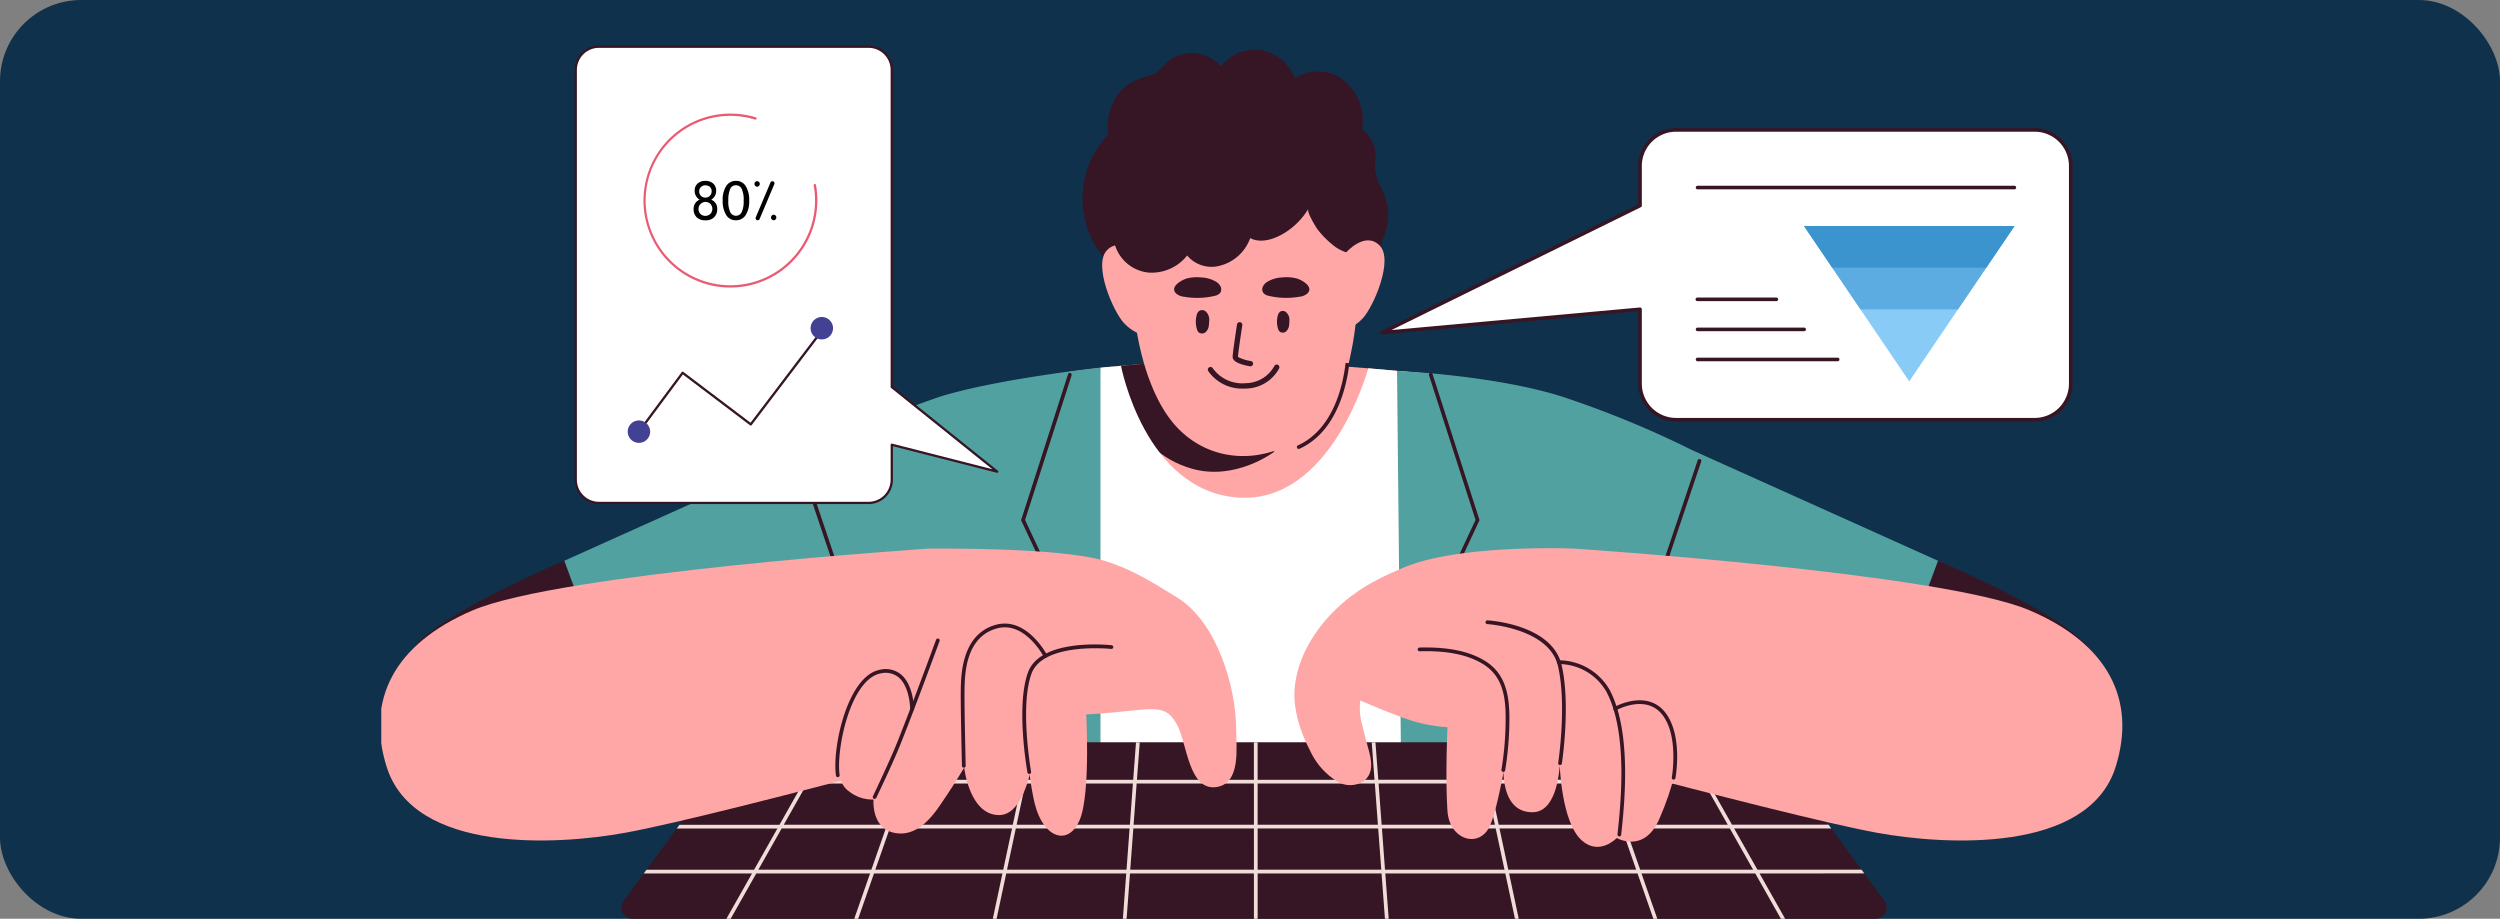 <svg xmlns="http://www.w3.org/2000/svg" xmlns:xlink="http://www.w3.org/1999/xlink" width="400" height="147" viewBox="0 0 400 147">
  <rect x="0" y="0" width="400" height="147" fill="#808080" stroke="none"/>
  <defs>
    <clipPath id="clip-path">
      <rect id="Rectángulo_382919" data-name="Rectángulo 382919" width="279" height="139" transform="translate(0.207 0.035)" fill="none"/>
    </clipPath>
    <clipPath id="clip-path-2">
      <rect id="Rectángulo_382920" data-name="Rectángulo 382920" width="67.8" height="73.366" fill="none"/>
    </clipPath>
    <clipPath id="clip-path-3">
      <rect id="Rectángulo_382922" data-name="Rectángulo 382922" width="110.788" height="46.946" transform="translate(0 0)" fill="none"/>
    </clipPath>
  </defs>
  <g id="_1" data-name="1" transform="translate(-180.051 -389)">
    <rect id="Rectángulo_402393" data-name="Rectángulo 402393" width="400" height="147" rx="13" transform="translate(180.051 389)" fill="#10314b"/>
    <g id="Grupo_1101396" data-name="Grupo 1101396" transform="translate(55.051 -262)">
      <g id="Grupo_1073693" data-name="Grupo 1073693" transform="translate(185.793 658.965)">
        <g id="Grupo_1073692" data-name="Grupo 1073692" transform="translate(0 0)" clip-path="url(#clip-path)">
          <path id="Trazado_823970" data-name="Trazado 823970" d="M34.062,156.768S13.657,165.32,9.8,170.892s38.171,15.919,39.165,14.927,9.924-25.785,9.532-27.1-24.436-1.951-24.436-1.951" transform="translate(-4.57 -75.006)" fill="#361524"/>
          <path id="Trazado_823971" data-name="Trazado 823971" d="M95.695,123l-39.147,17.61,7.384,19.912,42.692-10.333,6.359-23.818Z" transform="translate(-27.055 -58.851)" fill="#52a1a1"/>
          <path id="Trazado_823972" data-name="Trazado 823972" d="M271.13,97.643s-23.744,25.39-24.34,25.491-15.1,1.788-17.688.7-17.485-26.713-17.485-26.713,2.527-.376,6.45-.781c2.492-.257,5.538-.53,8.859-.728,3.941-.238,8.251-.369,12.459-.25,13.342.376,31.745,2.283,31.745,2.283" transform="translate(-101.247 -45.604)" fill="#ffa6a6"/>
          <path id="Trazado_823973" data-name="Trazado 823973" d="M250.277,110.167s-6.213,4.79-13.319,2.7c-9.61-2.82-11.952-12.984-12.972-16.263,2.492-.256,5.538-.53,8.859-.727,4.727,3.726,13.6,11.321,13.6,11.321Z" transform="translate(-107.165 -45.874)" fill="#361524"/>
          <path id="Trazado_823974" data-name="Trazado 823974" d="M264.38,25.454a9.839,9.839,0,0,0-1.2-3.613,6.768,6.768,0,0,1-.839-3.456,13.709,13.709,0,0,0,.043-2.05,5.321,5.321,0,0,0-2.13-3.607,8.336,8.336,0,0,0-2.58-7.55,6.665,6.665,0,0,0-8.133-.622c-2.334-5.426-8.714-5.931-11.864-1.909A6.471,6.471,0,0,0,233.161.528a6.4,6.4,0,0,0-3.45.963c-1.151.7-1.861,2.187-3.1,2.522-2.513.676-4.651,1.5-6.045,4.133a9.058,9.058,0,0,0-.917,5.4A14.875,14.875,0,0,0,216.317,28.6a13.362,13.362,0,0,0,5.16,6.857,7.438,7.438,0,0,0,1.264,3.49c1.449,1.925,3.91,2.174,6,2.518a65.726,65.726,0,0,0,17.682.636c4.6-.494,9.914-1.2,13.628-4.527a10.28,10.28,0,0,0,3.4-6.978,9.5,9.5,0,0,0,.929-5.144" transform="translate(-103.119 -0.001)" fill="#361524"/>
          <path id="Trazado_823975" data-name="Trazado 823975" d="M236.125,73.393c4.493,6.72,12.506,8.481,19.617,4.922,5.9-2.952,8.7-8.473,9.922-14.8a48.669,48.669,0,0,0,.524-16.8c-.882-5.293-10.632-16.556-17.784-14.979s-14.765,6.983-16.53,8.447-3.063,22.272,4.252,33.212" transform="translate(-110.282 -15.112)" fill="#ffa6a6"/>
          <path id="Trazado_823976" data-name="Trazado 823976" d="M227.722,61.87s-3.036-3.5-5.372-1.168,1.021,9.916,2.687,11.679c2.647,2.8,5.138,1.823,5.138,1.823Z" transform="translate(-106 -28.659)" fill="#ffa6a6"/>
          <path id="Trazado_823977" data-name="Trazado 823977" d="M252.431,81.545a1.744,1.744,0,0,0-.6-1.5A.883.883,0,0,0,250.822,80a1.209,1.209,0,0,0-.4.7,4.116,4.116,0,0,0,.033,2.172,1.184,1.184,0,0,0,.284.54.88.88,0,0,0,1.131-.032,1.647,1.647,0,0,0,.509-1.1,6.381,6.381,0,0,0,.048-.739" transform="translate(-119.753 -38.211)" fill="#361524"/>
          <path id="Trazado_823978" data-name="Trazado 823978" d="M277.172,81.681a1.619,1.619,0,0,0-.561-1.392.821.821,0,0,0-.933-.042,1.119,1.119,0,0,0-.368.65,3.812,3.812,0,0,0,.031,2.016,1.092,1.092,0,0,0,.264.5.816.816,0,0,0,1.05-.03,1.53,1.53,0,0,0,.473-1.018,6.072,6.072,0,0,0,.044-.686" transform="translate(-131.663 -38.334)" fill="#361524"/>
          <path id="Trazado_823979" data-name="Trazado 823979" d="M264.424,90.63a.457.457,0,0,1-.075-.007c-1.263-.224-2.768-.665-2.768-1.493,0-.657.63-4.743.7-5.207a.434.434,0,0,1,.489-.358.428.428,0,0,1,.358.489c-.277,1.8-.691,4.629-.691,5.076a6.518,6.518,0,0,0,2.061.649.428.428,0,0,1-.075.85" transform="translate(-125.152 -39.98)" fill="#361524"/>
          <path id="Trazado_823980" data-name="Trazado 823980" d="M259.626,100.411a6.6,6.6,0,0,1-5.611-2.816.429.429,0,0,1,.72-.465,5.8,5.8,0,0,0,5.276,2.413A5.289,5.289,0,0,0,264.6,96.8a.428.428,0,1,1,.766.383,6.137,6.137,0,0,1-5.3,3.22c-.144.007-.289.011-.432.011" transform="translate(-121.5 -46.199)" fill="#361524"/>
          <path id="Trazado_823981" data-name="Trazado 823981" d="M251.118,71.4a1.283,1.283,0,0,0-.05-.131,1.869,1.869,0,0,0-.705-.761,5.113,5.113,0,0,0-2.43-.7,6.606,6.606,0,0,0-2.189.143c-.851.223-2.893,1.335-1.792,2.43a2.316,2.316,0,0,0,1.317.523,12.1,12.1,0,0,0,4.849-.147,1.513,1.513,0,0,0,.887-.482.989.989,0,0,0,.113-.87" transform="translate(-116.566 -33.384)" fill="#361524"/>
          <path id="Trazado_823982" data-name="Trazado 823982" d="M270.836,72.272a1.512,1.512,0,0,0,.887.482,12.089,12.089,0,0,0,4.849.147,2.313,2.313,0,0,0,1.317-.523c1.1-1.1-.941-2.207-1.792-2.43a6.592,6.592,0,0,0-2.189-.142,5.112,5.112,0,0,0-2.43.7,1.869,1.869,0,0,0-.705.761,1.3,1.3,0,0,0-.05.131.99.99,0,0,0,.113.87" transform="translate(-129.502 -33.384)" fill="#361524"/>
          <path id="Trazado_823983" data-name="Trazado 823983" d="M266.176,40.692a2.72,2.72,0,0,1,1.043-2.18,21.307,21.307,0,0,0-5.993-4.393,18.94,18.94,0,0,0-1.217-1.727,16.238,16.238,0,0,0-11.978-5.931c-8.874-.521-21.166,4.256-23.354,13.783a.418.418,0,0,0,.282.5,6.269,6.269,0,0,0,5.549,7.549,7.244,7.244,0,0,0,6.135-2.739,5.112,5.112,0,0,0,4.535,1.78,6.991,6.991,0,0,0,5.555-4.563c1.639.877,3.769.225,5.439-.793a11.586,11.586,0,0,0,3.857-3.875c-.288.47,1.093,2.683,1.355,3.116a14.59,14.59,0,0,0,2.96,2.954,6.445,6.445,0,0,0,4.017,1.18c.77-1.513,1.784-3.054,1.814-4.661" transform="translate(-107.49 -12.643)" fill="#361524"/>
          <path id="Trazado_823984" data-name="Trazado 823984" d="M294.086,60.433s3.036-3.5,5.373-1.168-1.021,9.916-2.687,11.679c-2.647,2.8-5.139,1.822-5.139,1.822Z" transform="translate(-139.531 -27.972)" fill="#ffa6a6"/>
          <path id="Trazado_823985" data-name="Trazado 823985" d="M217.627,96.944s3.785,20.04,18.733,21.083,20.832-20.678,20.832-20.678l11.75,1.074-1.687,67.519H207.045l7.3-68.706Z" transform="translate(-99.06 -46.383)" fill="#fff"/>
          <path id="Trazado_823986" data-name="Trazado 823986" d="M178.249,97.5v75.661H141.343L131.606,110.8a191.308,191.308,0,0,1,20.766-8.582c9.042-2.88,25.877-4.717,25.877-4.717" transform="translate(-62.966 -46.651)" fill="#52a1a1"/>
          <path id="Trazado_823987" data-name="Trazado 823987" d="M137.354,151.932a.3.3,0,0,1-.282-.2l-8.7-25.839a.3.3,0,0,1,.565-.19l8.7,25.839a.3.3,0,0,1-.188.377.3.3,0,0,1-.095.016" transform="translate(-61.412 -60.044)" fill="#361524"/>
          <path id="Trazado_823988" data-name="Trazado 823988" d="M202.144,133.937a.3.3,0,0,1-.271-.172l-5.122-10.93a.3.3,0,0,1-.014-.218l7.469-23.208a.3.3,0,1,1,.567.183l-7.433,23.1,5.073,10.823a.3.3,0,0,1-.144.4.294.294,0,0,1-.126.028" transform="translate(-94.122 -47.464)" fill="#361524"/>
          <path id="Trazado_823989" data-name="Trazado 823989" d="M312.014,98.526l.769,75.128h36.906l9.737-62.361a159.471,159.471,0,0,0-20.766-8.582c-10.948-3.534-26.646-4.184-26.646-4.184" transform="translate(-149.282 -47.14)" fill="#52a1a1"/>
          <path id="Trazado_823990" data-name="Trazado 823990" d="M324.468,133.937a.293.293,0,0,1-.126-.028.3.3,0,0,1-.144-.4l5.073-10.823-7.433-23.1a.3.3,0,1,1,.567-.183l7.469,23.208a.3.3,0,0,1-.014.218l-5.122,10.93a.3.3,0,0,1-.27.172" transform="translate(-153.975 -47.464)" fill="#361524"/>
          <path id="Trazado_823991" data-name="Trazado 823991" d="M274.712,240.69H75.839a1.79,1.79,0,0,1-1.443-2.85l3.237-4.406.441-.6,4.841-6.593.441-.6,4.847-6.593.435-.6,3.869-5.264a1.788,1.788,0,0,1,1.443-.727H256.6a1.788,1.788,0,0,1,1.443.727l3.869,5.264.435.6,4.847,6.593.441.6,4.841,6.593.441.6,3.237,4.406a1.79,1.79,0,0,1-1.443,2.85" transform="translate(-35.426 -101.656)" fill="#361524"/>
          <path id="Trazado_823992" data-name="Trazado 823992" d="M276.21,233.224l-.441-.6H259.112l-3.726-6.593h15.542l-.441-.6h-15.44l-3.726-6.593H265.64l-.435-.6H250.981l-1.58-2.808a.307.307,0,0,0-.411-.113.3.3,0,0,0-.114.405l1.419,2.515H235.32l-2.092-5.991-.012-.03a.3.3,0,0,0-.572.03.265.265,0,0,0,.006.167l2.039,5.824h-18.5l-1.085-5.091a.291.291,0,0,0-.352-.226.3.3,0,0,0-.233.352l1.061,4.966H198.449L198,212.257h-.6l.447,5.991H179.146v-5.991h-.6v5.991H159.837l.447-5.991h-.6l-.447,5.991H142.113l1.061-4.966a.3.3,0,0,0-.233-.352.294.294,0,0,0-.352.226l-1.085,5.091H123l2.039-5.824a.265.265,0,0,0,.006-.167.3.3,0,0,0-.19-.214.3.3,0,0,0-.382.185l-.012.03-2.092,5.991H107.394l1.419-2.515a.3.3,0,0,0-.113-.405.308.308,0,0,0-.412.113l-1.58,2.808H91.93l-.435.6h14.874l-3.726,6.593H86.648l-.441.6h16.1l-3.726,6.593H81.366l-.441.6H98.243l-4.1,7.255h.685l4.1-7.255h18.206l-2.534,7.255h.632l2.534-7.255h20.549l-1.544,7.255h.608l1.544-7.255h19.2l-.542,7.255h.6l.542-7.255h19.828v7.255h.6v-7.255h19.822l.543,7.255h.6l-.542-7.255h19.2l1.544,7.255h.608l-1.544-7.255h20.549l2.534,7.255h.632l-2.534-7.255h18.206l4.1,7.255h.685l-4.1-7.255ZM122.792,218.845H141.38l-1.407,6.593H120.491Zm-15.738,0H122.16l-2.3,6.593H103.328Zm10.29,13.783H99.262l3.726-6.593H119.65Zm21.1,0H117.975l2.307-6.593h19.566Zm19.726,0H139.049l1.407-6.593h18.2Zm.537-7.19H140.581l1.407-6.593h17.2Zm19.846,7.19H158.763l.495-6.593h19.291Zm0-7.19H159.3l.489-6.593h18.761Zm72.086-6.593,3.726,6.593H237.83l-2.3-6.593Zm-15.738,0,2.3,6.593H217.716l-1.407-6.593Zm-55.752,0H197.9l.489,6.593H179.146Zm0,13.783v-6.593h19.286l.494,6.593ZM198.5,218.845H215.7l1.407,6.593H198.986Zm1.025,13.783-.489-6.593h18.2l1.407,6.593Zm19.727,0-1.407-6.593h19.566l2.307,6.593Zm21.1,0-2.307-6.593H254.7l3.725,6.593Z" transform="translate(-38.718 -101.444)" fill="#f0dcd8"/>
          <path id="Trazado_823993" data-name="Trazado 823993" d="M87.717,153.036s-58.877,3.873-72.928,9.895C2.27,168.3-2.3,177.238,1.077,187.969,5.44,201.825,28.36,200.489,39.23,198.5c16.294-2.981,73.723-18.878,73.723-18.878Z" transform="translate(0 -73.22)" fill="#ffa6a6"/>
          <path id="Trazado_823994" data-name="Trazado 823994" d="M165.9,153.026s20.865-.281,28.218,1.946c4.367,1.323,7.8,3.522,11.667,5.908,6.264,3.87,9.4,14.184,9.4,21.158,0,2.75.772,8.419-3.02,9.113-4.6.842-4.851-7.068-6.419-9.908-1.59-2.882-2.881-2.783-8.445-2.186s-8.744.6-8.744.6l-25.137-8.346Z" transform="translate(-78.188 -73.21)" fill="#ffa6a6"/>
          <path id="Trazado_823995" data-name="Trazado 823995" d="M455.545,156.768s20.405,8.552,24.261,14.124-38.171,15.919-39.165,14.927-9.924-25.785-9.532-27.1,24.436-1.951,24.436-1.951" transform="translate(-206.257 -75.006)" fill="#361524"/>
          <path id="Trazado_823996" data-name="Trazado 823996" d="M387.056,123l39.147,17.61-7.384,19.912-42.692-10.333-6.359-23.818Z" transform="translate(-176.914 -58.851)" fill="#52a1a1"/>
          <path id="Trazado_823997" data-name="Trazado 823997" d="M387.851,151.932a.3.3,0,0,1-.095-.016.3.3,0,0,1-.187-.377l8.7-25.839a.3.3,0,0,1,.565.19l-8.7,25.839a.3.3,0,0,1-.282.2" transform="translate(-185.423 -60.045)" fill="#361524"/>
          <path id="Trazado_823998" data-name="Trazado 823998" d="M343.188,153.036s58.877,3.873,72.928,9.895c12.519,5.365,17.089,14.307,13.711,25.038-4.363,13.856-27.282,12.52-38.153,10.532-16.294-2.981-73.723-18.878-73.723-18.878Z" transform="translate(-152.122 -73.22)" fill="#ffa6a6"/>
          <path id="Trazado_823999" data-name="Trazado 823999" d="M303.468,172.057a65.882,65.882,0,0,0,6.562,7.269l24.307-8.07-2.484-18.282s-18.4-.795-27.44,3.1c-3.159,1.36-7.651,3.36-10.153,6.441,3.116,4.283,6.009,5.32,9.209,9.544" transform="translate(-140.787 -73.159)" fill="#ffa6a6"/>
          <path id="Trazado_824000" data-name="Trazado 824000" d="M207.348,200.548s.844,13.86-1.019,18.108-5.812,2.757-7.154-2.608-1.881-16.713-1.881-16.713Z" transform="translate(-94.395 -95.372)" fill="#ffa6a6"/>
          <path id="Trazado_824001" data-name="Trazado 824001" d="M141.306,212.1a3.259,3.259,0,0,0,1.242,3.527,6,6,0,0,0,3.974,1.341s-.447,4.968,3.826,5.411c3.824.4,6.259-3.672,7.7-5.808s2.981-4.7,2.981-4.7.844,7.684,5.663,7.584,5.763-11.824,5.763-11.824-.249-3.974-.944-4.223-16.543-.994-18.034-.447-12.171,9.141-12.171,9.141" transform="translate(-67.549 -97.012)" fill="#ffa6a6"/>
          <path id="Trazado_824002" data-name="Trazado 824002" d="M289.859,167.317s-7.936,5.319-9.2,14.112c-.524,3.637.679,7.491,2.348,10.689a11.424,11.424,0,0,0,4.431,5.037,3.949,3.949,0,0,0,4.156-.073c1.74-1.316,1.252-3.451.756-5.251-.364-1.32-.712-2.653-1.037-3.984a9.893,9.893,0,0,1,.227-5.673c.82-2.086,6.707-5.141,6.707-5.141s-1.341-6.781-2.31-6.781-6.073-2.934-6.073-2.934" transform="translate(-134.219 -80.053)" fill="#ffa6a6"/>
          <path id="Trazado_824003" data-name="Trazado 824003" d="M299.487,188.18s6.816,2.981,9.63,3.726a24.879,24.879,0,0,0,4.975.819s-.37,8.012,0,13.413c.322,4.72,5.191,6.086,6.83,2.285s3.527-16.593,3.527-16.816-2.682-10.954-2.981-11.252-12.552-5.077-13.786-3.875-4.992,2.757-5.961,3.577-2.235,8.123-2.235,8.123" transform="translate(-143.288 -84.344)" fill="#ffa6a6"/>
          <path id="Trazado_824004" data-name="Trazado 824004" d="M341.821,209.407s-1.39,9.419,4.62,9.29c4.049-.087,4.273-7.613,4.273-7.613s.245,9.214,3.539,12.134c2.832,2.509,5.589-.4,5.589-.4s4.362,2.56,6.8-3.03,2.7-8.644,2.653-8.843-6.409-5.713-8.048-6.309-13.711-3.229-16.146-2.335-6.607,3.13-6.607,3.627,3.329,3.477,3.329,3.477" transform="translate(-161.95 -96.704)" fill="#ffa6a6"/>
          <path id="Trazado_824005" data-name="Trazado 824005" d="M198.174,203.153a.3.3,0,0,1-.293-.246c-.077-.431-1.86-10.609.082-15.988,1.994-5.522,12.89-4.418,13.353-4.368a.3.3,0,1,1-.064.593c-.107-.011-10.893-1.105-12.728,3.978-1.889,5.23-.076,15.577-.057,15.681a.3.3,0,0,1-.241.346.312.312,0,0,1-.053,0" transform="translate(-94.283 -87.283)" fill="#361524"/>
          <path id="Trazado_824006" data-name="Trazado 824006" d="M178.665,199.085a.3.3,0,0,1-.3-.291c0-.095-.223-9.5-.186-11.86l0-.181c.035-2.467.128-9.021,5.619-10.53,4.94-1.353,8.165,4.794,8.2,4.856a.3.3,0,0,1-.53.273c-.03-.058-3.036-5.786-7.509-4.553-5.059,1.39-5.145,7.4-5.181,9.963l0,.182c-.037,2.352.184,11.742.187,11.837a.3.3,0,0,1-.292.305Z" transform="translate(-85.248 -84.22)" fill="#361524"/>
          <path id="Trazado_824007" data-name="Trazado 824007" d="M151.474,206.248a.3.3,0,0,1-.129-.03.3.3,0,0,1-.139-.4c.024-.05,2.4-5.009,3.646-8.032,1.989-4.841,6.424-16.908,6.468-17.03a.3.3,0,0,1,.56.206c-.045.121-4.483,12.2-6.476,17.051-1.249,3.039-3.637,8.013-3.661,8.063a.3.3,0,0,1-.269.169" transform="translate(-72.329 -86.391)" fill="#361524"/>
          <path id="Trazado_824008" data-name="Trazado 824008" d="M140.1,207.292a.3.3,0,0,1-.295-.256c-.63-4.411,1.818-15.953,7.047-16.928a3.889,3.889,0,0,1,3.343.737c2.057,1.707,2.087,5.421,2.087,5.578a.3.3,0,0,1-.3.3h0a.3.3,0,0,1-.3-.3c0-.035-.03-3.594-1.873-5.122a3.323,3.323,0,0,0-2.852-.609c-4.819.9-7.156,12.13-6.566,16.258a.3.3,0,0,1-.253.337l-.042,0" transform="translate(-66.845 -90.912)" fill="#361524"/>
          <path id="Trazado_824009" data-name="Trazado 824009" d="M332.046,203.257a.267.267,0,0,1-.05,0,.3.3,0,0,1-.245-.343,50.454,50.454,0,0,0,.643-6.611c.134-4.161-.036-8.076-3.538-10.26-2.445-1.524-5.78-2.208-10.2-2.081a.294.294,0,0,1-.306-.29.3.3,0,0,1,.29-.306c4.539-.121,7.988.583,10.535,2.172,3.768,2.35,3.953,6.615,3.819,10.784a51.1,51.1,0,0,1-.65,6.689.3.3,0,0,1-.294.249" transform="translate(-152.311 -87.723)" fill="#361524"/>
          <path id="Trazado_824010" data-name="Trazado 824010" d="M351.082,198.189a.274.274,0,0,1-.046,0,.3.3,0,0,1-.249-.34c.015-.093,1.414-9.356-.045-15.535-1.422-6.019-11.2-6.671-11.3-6.676a.3.3,0,0,1,.035-.6c.421.026,10.325.684,11.848,7.134,1.487,6.293.069,15.669.054,15.763a.3.3,0,0,1-.294.252" transform="translate(-162.269 -83.747)" fill="#361524"/>
          <path id="Trazado_824011" data-name="Trazado 824011" d="M371.056,215.479l-.032,0a.3.3,0,0,1-.265-.328l.03-.286c.468-4.383,1.71-16.025-1.834-22.592a8.808,8.808,0,0,0-7.6-4.381.3.3,0,0,1-.286-.31.3.3,0,0,1,.31-.286,9.4,9.4,0,0,1,8.1,4.694c3.633,6.729,2.376,18.505,1.9,22.938l-.03.286a.3.3,0,0,1-.3.267" transform="translate(-172.754 -89.611)" fill="#361524"/>
          <path id="Trazado_824012" data-name="Trazado 824012" d="M388.03,212.25a.319.319,0,0,1-.054,0,.3.3,0,0,1-.24-.346c.013-.066,1.166-6.662-1.547-10.068-2.645-3.317-7.3-.706-7.35-.68a.3.3,0,1,1-.3-.517c.05-.03,5.153-2.888,8.111.825,2.883,3.619,1.72,10.264,1.668,10.545a.3.3,0,0,1-.292.245" transform="translate(-181.04 -95.477)" fill="#361524"/>
          <path id="Trazado_824013" data-name="Trazado 824013" d="M281.578,109.836a.3.3,0,0,1-.123-.57c5.85-2.651,7.278-10.1,7.62-13.177l.3.008.3.042c-.355,3.2-1.838,10.891-7.968,13.669a.3.3,0,0,1-.123.027" transform="translate(-134.577 -45.974)" fill="#361524"/>
        </g>
      </g>
      <g id="Grupo_1073696" data-name="Grupo 1073696" transform="translate(216.93 658.286)">
        <g id="Grupo_1073695" data-name="Grupo 1073695">
          <g id="Grupo_1073694" data-name="Grupo 1073694" clip-path="url(#clip-path-2)">
            <path id="Trazado_824014" data-name="Trazado 824014" d="M51.143,64.258v5.6a3.712,3.712,0,0,1-3.712,3.712H4.284A3.712,3.712,0,0,1,.572,69.855V4.284A3.711,3.711,0,0,1,4.284.572H47.431a3.711,3.711,0,0,1,3.712,3.712V55.031L68,68.563Z" transform="translate(-0.386 -0.386)" fill="#fff"/>
            <path id="Trazado_824015" data-name="Trazado 824015" d="M47.045,73.366H3.9a3.9,3.9,0,0,1-3.9-3.9V3.9A3.9,3.9,0,0,1,3.9,0H47.045a3.9,3.9,0,0,1,3.9,3.9V54.555L67.731,68.032a.186.186,0,0,1-.162.324L50.942,64.111v5.358a3.9,3.9,0,0,1-3.9,3.9M3.9.371A3.53,3.53,0,0,0,.371,3.9V69.469A3.53,3.53,0,0,0,3.9,73H47.045a3.53,3.53,0,0,0,3.526-3.526v-5.6a.186.186,0,0,1,.232-.18L66.83,67.785l-16.19-13a.184.184,0,0,1-.069-.145V3.9A3.53,3.53,0,0,0,47.045.371Z" fill="#361524"/>
            <path id="Trazado_824016" data-name="Trazado 824016" d="M118.081,69.12a.185.185,0,0,1-.183-.159q-.038-.273-.088-.542a.186.186,0,0,1,.149-.216.189.189,0,0,1,.216.149c.034.185.064.37.09.557a.185.185,0,0,1-.157.209l-.027,0" transform="translate(-79.551 -46.054)" fill="#e95a73"/>
            <path id="Trazado_824017" data-name="Trazado 824017" d="M87.677,35.431a.184.184,0,0,1-.054-.008q-.262-.08-.529-.15a.185.185,0,0,1,.094-.359c.183.048.363.1.543.154a.186.186,0,0,1-.054.363" transform="translate(-58.719 -23.572)" fill="#e95a73"/>
            <path id="Trazado_824018" data-name="Trazado 824018" d="M47.829,61.366a13.919,13.919,0,1,1,3.54-27.384l-.094.359a13.55,13.55,0,1,0,10.1,13.106,13.73,13.73,0,0,0-.132-1.9l.368-.052a14.177,14.177,0,0,1,.135,1.951A13.934,13.934,0,0,1,47.829,61.366" transform="translate(-22.898 -22.641)" fill="#e95a73"/>
            <path id="Trazado_824019" data-name="Trazado 824019" d="M59.633,69.691a1.615,1.615,0,0,1-.792-1.412,1.466,1.466,0,0,1,.493-1.191,1.778,1.778,0,0,1,1.183-.413,1.841,1.841,0,0,1,1.288.431,1.509,1.509,0,0,1,.473,1.174,1.629,1.629,0,0,1-.791,1.412,1.524,1.524,0,0,1,.958,1.513,1.727,1.727,0,0,1-.5,1.3,1.844,1.844,0,0,1-1.344.486,1.959,1.959,0,0,1-1.439-.486,1.743,1.743,0,0,1-.489-1.3,1.524,1.524,0,0,1,.958-1.513m-.181,1.477a1.144,1.144,0,0,0,.3.794,1.163,1.163,0,0,0,1.642-.045,1.194,1.194,0,0,0-.023-1.549,1.13,1.13,0,0,0-1.921.8m.114-2.81a.976.976,0,0,0,.319.752,1.04,1.04,0,0,0,1.257.068,1.056,1.056,0,0,0,.357-1.211.879.879,0,0,0-.291-.389,1.041,1.041,0,0,0-.535-.176.971.971,0,0,0-1.018.524,1.164,1.164,0,0,0-.09.431" transform="translate(-39.622 -45.024)"/>
            <path id="Trazado_824020" data-name="Trazado 824020" d="M72.985,69.832a4.072,4.072,0,0,1,.569-2.335,1.794,1.794,0,0,1,1.554-.822,1.761,1.761,0,0,1,1.57.853,4.217,4.217,0,0,1,.549,2.3,4.075,4.075,0,0,1-.567,2.328,1.787,1.787,0,0,1-1.552.824,1.76,1.76,0,0,1-1.576-.858,4.221,4.221,0,0,1-.547-2.3m.9,0a4.069,4.069,0,0,0,.317,1.875,1.015,1.015,0,0,0,1.82,0,4.074,4.074,0,0,0,.317-1.873,4.03,4.03,0,0,0-.321-1.886,1,1,0,0,0-.906-.558.969.969,0,0,0-.943.635,4.575,4.575,0,0,0-.283,1.809" transform="translate(-49.285 -45.024)"/>
            <path id="Trazado_824021" data-name="Trazado 824021" d="M89.533,73.081a.327.327,0,0,1-.13-.026.335.335,0,0,1-.179-.439l2.358-5.594a.335.335,0,0,1,.617.26l-2.358,5.594a.335.335,0,0,1-.309.2" transform="translate(-60.233 -45.12)"/>
            <path id="Trazado_824022" data-name="Trazado 824022" d="M89.058,66.816a.447.447,0,0,0,0,.893.447.447,0,0,0,0-.893" transform="translate(-59.847 -45.119)"/>
            <path id="Trazado_824023" data-name="Trazado 824023" d="M97.217,83.357a.447.447,0,0,0,0,.893.447.447,0,0,0,0-.893" transform="translate(-65.357 -56.289)"/>
            <path id="Trazado_824024" data-name="Trazado 824024" d="M31.719,156.684l6.99-9.414,10.9,8.248L60.98,140.542Z" transform="translate(-21.419 -94.904)" fill="#fff"/>
            <path id="Trazado_824025" data-name="Trazado 824025" d="M31.333,156.484a.186.186,0,0,1-.149-.3l6.991-9.414a.185.185,0,0,1,.261-.037l10.754,8.136,11.257-14.828a.186.186,0,1,1,.3.225L49.373,155.246a.186.186,0,0,1-.26.035l-10.752-8.135-6.879,9.264a.185.185,0,0,1-.149.075" transform="translate(-21.033 -94.519)" fill="#361524"/>
            <path id="Trazado_824026" data-name="Trazado 824026" d="M119.89,135.545a1.794,1.794,0,1,0-1.794,1.794,1.794,1.794,0,0,0,1.794-1.794" transform="translate(-78.535 -90.318)" fill="#434194"/>
            <path id="Trazado_824027" data-name="Trazado 824027" d="M29.783,186.519a1.794,1.794,0,1,0-1.794,1.794,1.794,1.794,0,0,0,1.794-1.794" transform="translate(-17.689 -124.74)" fill="#434194"/>
          </g>
        </g>
      </g>
      <g id="Grupo_1073700" data-name="Grupo 1073700" transform="translate(345.821 671.497)">
        <g id="Grupo_1073699" data-name="Grupo 1073699" transform="translate(0 0)" clip-path="url(#clip-path-3)">
          <path id="Trazado_824034" data-name="Trazado 824034" d="M41.865,29.269v11.9a5.77,5.77,0,0,0,5.77,5.771h57.378a5.77,5.77,0,0,0,5.77-5.771V6.342a5.77,5.77,0,0,0-5.77-5.77H47.635a5.77,5.77,0,0,0-5.77,5.77V12.68L.572,33.02Z" transform="translate(-0.283 -0.283)" fill="#fff"/>
          <path id="Trazado_824035" data-name="Trazado 824035" d="M104.73,46.946H47.352a6.066,6.066,0,0,1-6.059-6.059V29.3L.315,33.024a.292.292,0,0,1-.3-.209.287.287,0,0,1,.15-.337L41.293,12.217V6.058A6.065,6.065,0,0,1,47.352,0H104.73a6.065,6.065,0,0,1,6.058,6.058V40.887a6.065,6.065,0,0,1-6.058,6.059M41.582,28.7a.284.284,0,0,1,.194.076.289.289,0,0,1,.094.213v11.9a5.488,5.488,0,0,0,5.481,5.482H104.73a5.488,5.488,0,0,0,5.481-5.482V6.058A5.488,5.488,0,0,0,104.73.577H47.352a5.488,5.488,0,0,0-5.481,5.481V12.4a.288.288,0,0,1-.162.258L1.81,32.309,41.556,28.7h.026" transform="translate(0 0)" fill="#361524"/>
          <path id="Trazado_824036" data-name="Trazado 824036" d="M168.027,31.034l-9.042,13.342-7.8,11.508-7.8-11.508-9.036-13.342Z" transform="translate(-66.532 -15.367)" fill="#88cbf7"/>
          <path id="Trazado_824037" data-name="Trazado 824037" d="M168.027,31.034,163.508,37.7l-4.524,6.675H143.394L138.876,37.7l-4.518-6.668Z" transform="translate(-66.532 -15.367)" fill="#5dace1"/>
          <path id="Trazado_824038" data-name="Trazado 824038" d="M168.027,31.034,163.508,37.7H138.876l-4.518-6.668Z" transform="translate(-66.532 -15.367)" fill="#3c94cf"/>
          <path id="Trazado_824039" data-name="Trazado 824039" d="M100.586,18.842h0Z" transform="translate(-49.808 -9.33)" fill="#fff"/>
          <path id="Trazado_824040" data-name="Trazado 824040" d="M151.021,18.848H100.3a.289.289,0,0,1,0-.577h50.718a.289.289,0,0,1,0,.577" transform="translate(-49.526 -9.047)" fill="#361524"/>
          <path id="Trazado_824041" data-name="Trazado 824041" d="M100.586,54.275h0Z" transform="translate(-49.808 -26.876)" fill="#fff"/>
          <path id="Trazado_824042" data-name="Trazado 824042" d="M112.9,54.281H100.3a.289.289,0,1,1,0-.577h12.6a.289.289,0,1,1,0,.577" transform="translate(-49.525 -26.593)" fill="#361524"/>
          <path id="Trazado_824043" data-name="Trazado 824043" d="M100.586,63.8h0Z" transform="translate(-49.808 -31.593)" fill="#fff"/>
          <path id="Trazado_824044" data-name="Trazado 824044" d="M117.351,63.806H100.3a.289.289,0,0,1,0-.577h17.049a.289.289,0,1,1,0,.577" transform="translate(-49.525 -31.31)" fill="#361524"/>
          <path id="Trazado_824045" data-name="Trazado 824045" d="M100.586,73.325h0Z" transform="translate(-49.808 -36.309)" fill="#fff"/>
          <path id="Trazado_824046" data-name="Trazado 824046" d="M122.71,73.33H100.3a.289.289,0,0,1,0-.577H122.71a.289.289,0,1,1,0,.577" transform="translate(-49.525 -36.026)" fill="#361524"/>
        </g>
      </g>
    </g>
  </g>
</svg>
